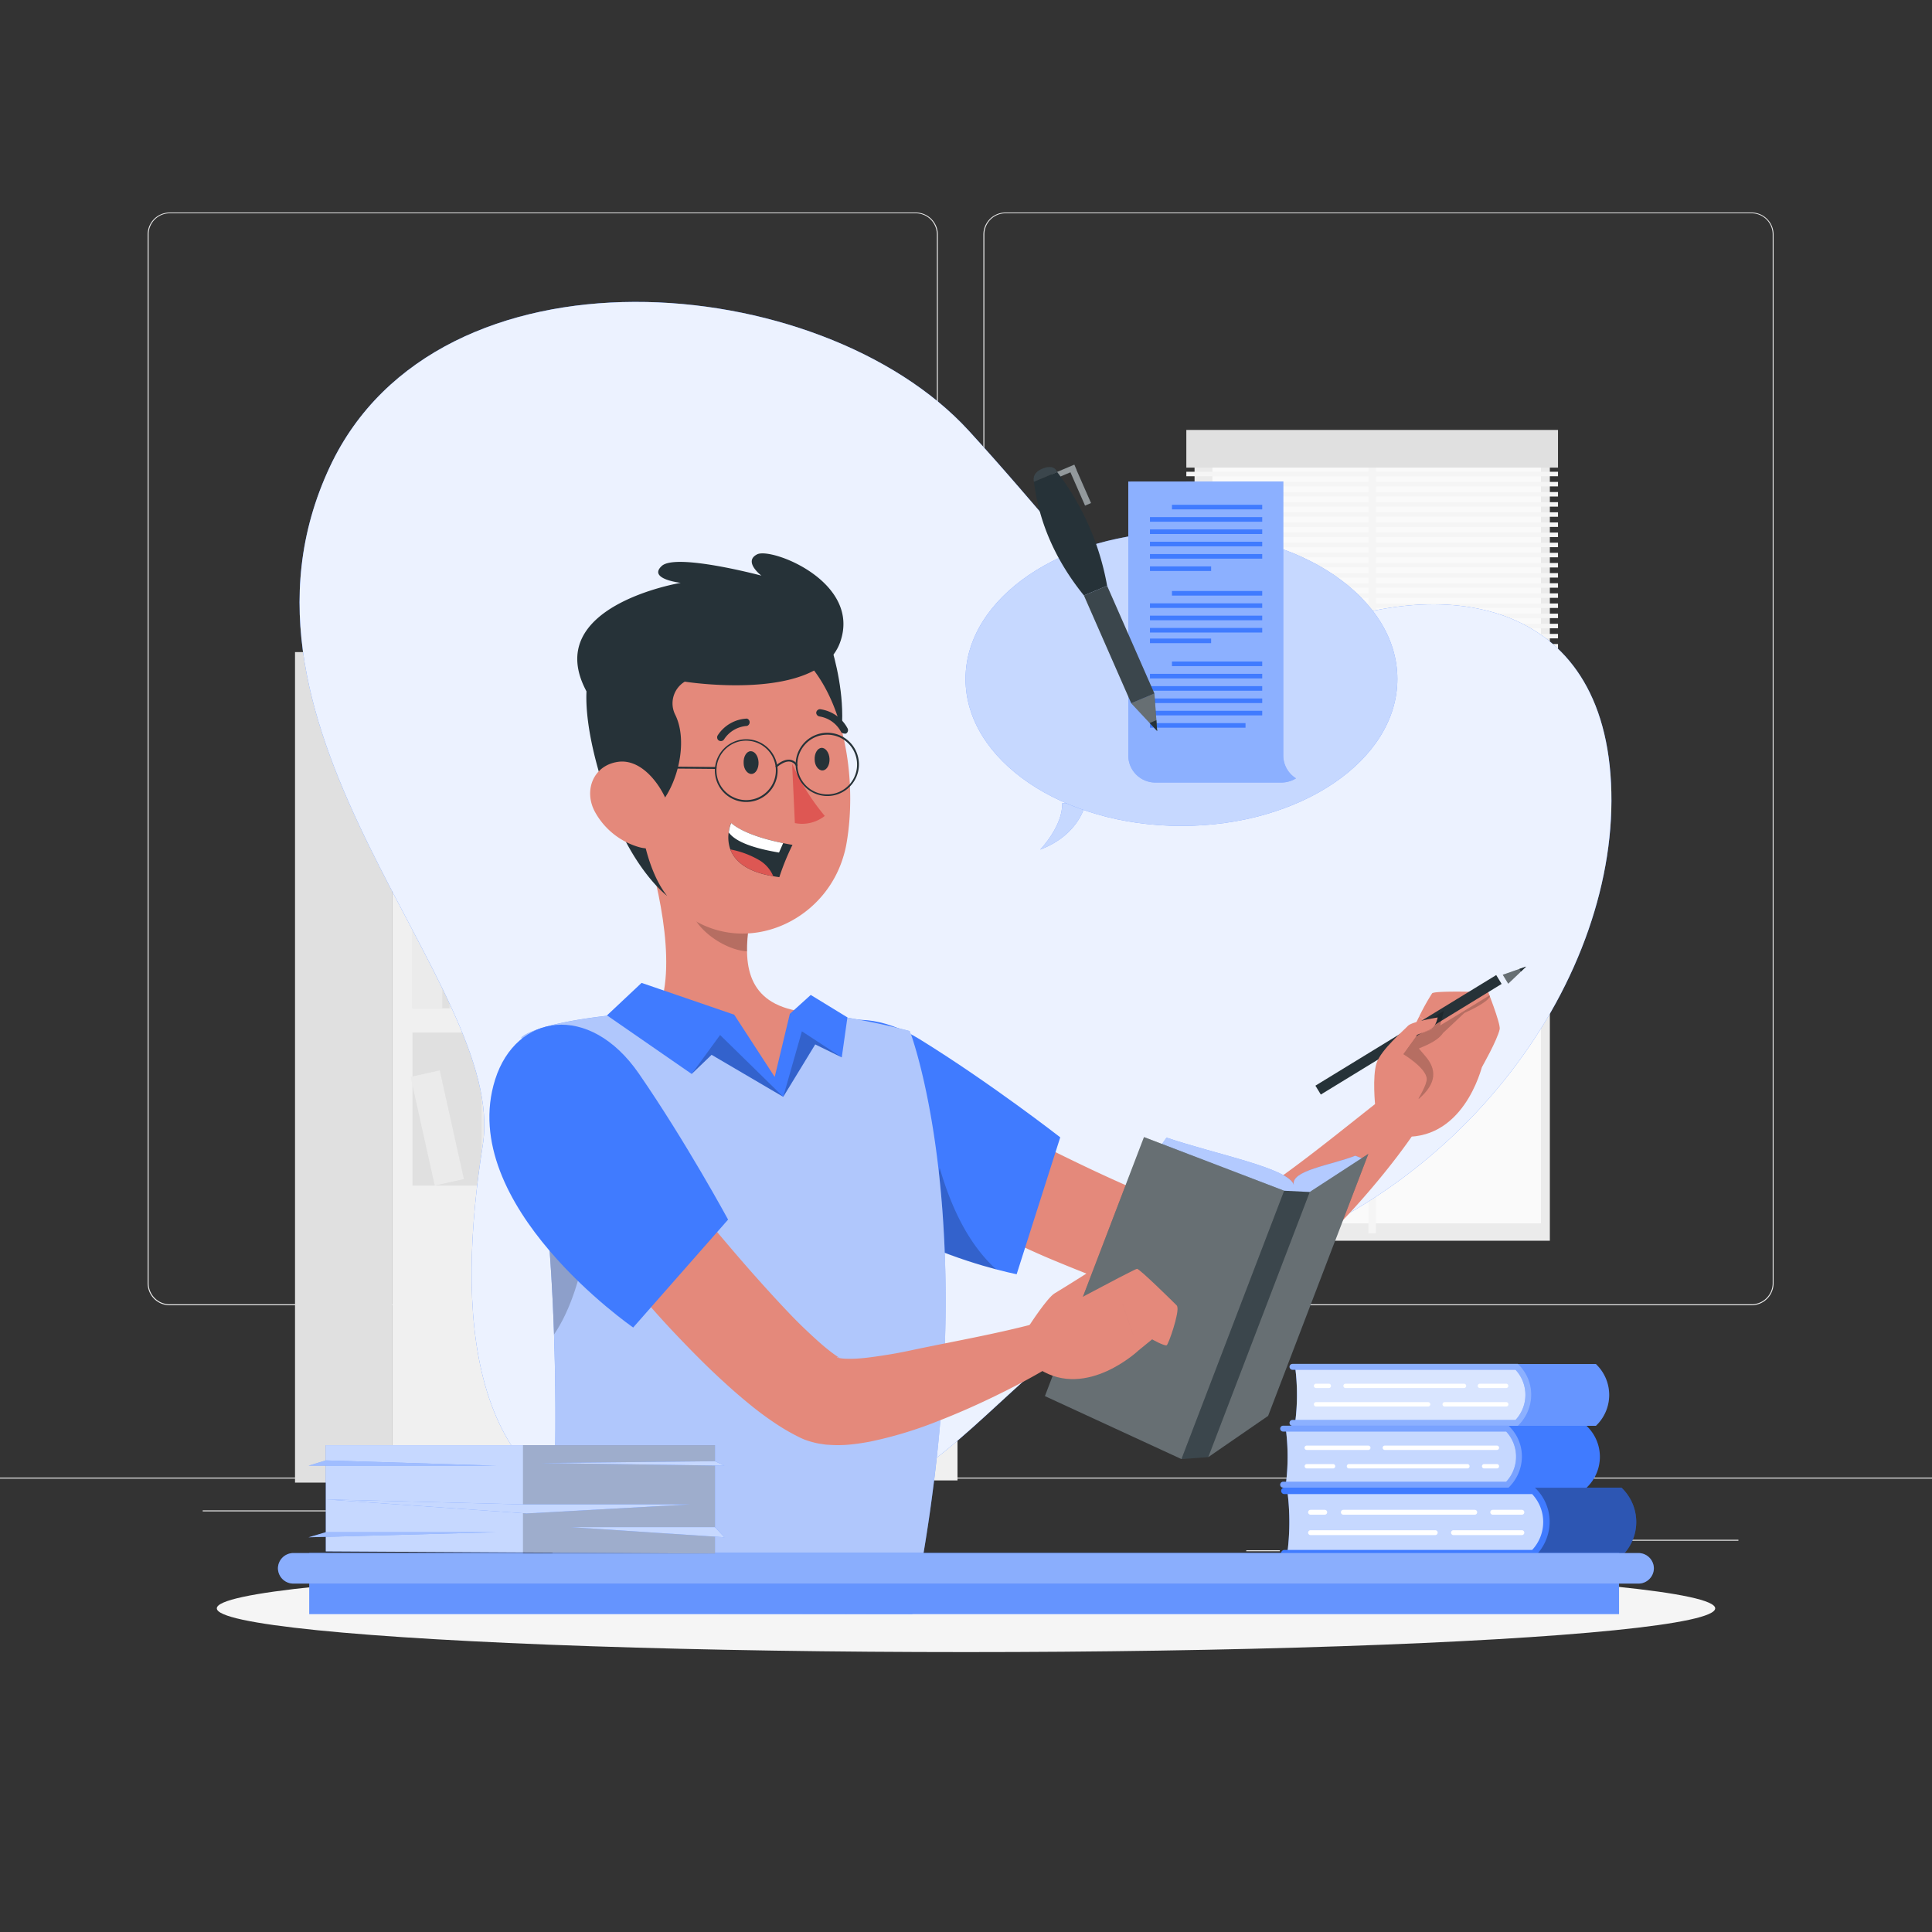 <svg xmlns="http://www.w3.org/2000/svg" viewBox="0 0 500 500"><rect x="0" y="0" width="500" height="500" fill="#333333" stroke="none"/><g id="background-complete"><rect y="382.4" width="500" height="0.25" style="fill:#ebebeb"></rect><rect x="416.78" y="398.49" width="33.12" height="0.25" style="fill:#ebebeb"></rect><rect x="322.53" y="401.21" width="8.69" height="0.25" style="fill:#ebebeb"></rect><rect x="396.59" y="389.21" width="19.19" height="0.25" style="fill:#ebebeb"></rect><rect x="52.46" y="390.89" width="43.19" height="0.25" style="fill:#ebebeb"></rect><rect x="104.56" y="390.89" width="6.33" height="0.25" style="fill:#ebebeb"></rect><rect x="131.47" y="395.11" width="93.68" height="0.25" style="fill:#ebebeb"></rect><path d="M237,337.8H43.91a5.71,5.71,0,0,1-5.7-5.71V60.66A5.71,5.71,0,0,1,43.91,55H237a5.71,5.71,0,0,1,5.71,5.71V332.09A5.71,5.71,0,0,1,237,337.8ZM43.91,55.2a5.46,5.46,0,0,0-5.45,5.46V332.09a5.46,5.46,0,0,0,5.45,5.46H237a5.47,5.47,0,0,0,5.46-5.46V60.66A5.47,5.47,0,0,0,237,55.2Z" style="fill:#ebebeb"></path><path d="M453.31,337.8H260.21a5.72,5.72,0,0,1-5.71-5.71V60.66A5.72,5.72,0,0,1,260.21,55h193.1A5.71,5.71,0,0,1,459,60.66V332.09A5.71,5.71,0,0,1,453.31,337.8ZM260.21,55.2a5.47,5.47,0,0,0-5.46,5.46V332.09a5.47,5.47,0,0,0,5.46,5.46h193.1a5.47,5.47,0,0,0,5.46-5.46V60.66a5.47,5.47,0,0,0-5.46-5.46Z" style="fill:#ebebeb"></path><rect x="101.58" y="168.76" width="146.22" height="214.37" style="fill:#f0f0f0"></rect><rect x="106.75" y="175.51" width="135.88" height="39.59" style="fill:#e0e0e0"></rect><rect x="106.75" y="181.92" width="7.72" height="33.18" style="fill:#ebebeb"></rect><rect x="144.08" y="181.92" width="7.72" height="33.18" style="fill:#ebebeb"></rect><rect x="189.32" y="181.5" width="7.72" height="33.18" transform="translate(-30.84 35.69) rotate(-9.78)" style="fill:#ebebeb"></rect><rect x="116.32" y="186.29" width="7.72" height="28.81" style="fill:#ebebeb"></rect><rect x="134.06" y="186.29" width="7.72" height="28.81" style="fill:#ebebeb"></rect><rect x="178.84" y="186.29" width="7.72" height="28.81" style="fill:#ebebeb"></rect><rect x="157.43" y="185.8" width="7.72" height="28.81" transform="translate(-39.59 39.75) rotate(-12.53)" style="fill:#ebebeb"></rect><rect x="126.85" y="180.27" width="3.86" height="34.83" style="fill:#ebebeb"></rect><rect x="172.76" y="180.27" width="3.86" height="34.83" style="fill:#ebebeb"></rect><rect x="106.75" y="221.37" width="135.88" height="39.59" transform="translate(349.38 482.33) rotate(180)" style="fill:#e0e0e0"></rect><rect x="234.91" y="227.78" width="7.72" height="33.18" transform="translate(477.55 488.74) rotate(180)" style="fill:#ebebeb"></rect><rect x="197.59" y="227.78" width="7.72" height="33.18" transform="translate(402.9 488.74) rotate(180)" style="fill:#ebebeb"></rect><rect x="152.34" y="227.37" width="7.72" height="33.18" transform="translate(268.71 510.9) rotate(-170.22)" style="fill:#ebebeb"></rect><rect x="225.35" y="232.15" width="7.72" height="28.81" transform="translate(458.42 493.11) rotate(180)" style="fill:#ebebeb"></rect><rect x="207.61" y="232.15" width="7.72" height="28.81" transform="translate(422.93 493.11) rotate(180)" style="fill:#ebebeb"></rect><rect x="162.82" y="232.15" width="7.72" height="28.81" transform="translate(333.37 493.11) rotate(180)" style="fill:#ebebeb"></rect><rect x="184.23" y="231.66" width="7.72" height="28.81" transform="translate(318.34 527.07) rotate(-167.47)" style="fill:#ebebeb"></rect><rect x="218.67" y="226.13" width="3.86" height="34.83" transform="translate(441.21 487.09) rotate(180)" style="fill:#ebebeb"></rect><rect x="172.76" y="226.13" width="3.86" height="34.83" transform="translate(349.38 487.09) rotate(180)" style="fill:#ebebeb"></rect><rect x="106.75" y="227.78" width="7.72" height="33.18" style="fill:#ebebeb"></rect><rect x="116.32" y="232.15" width="7.72" height="28.81" style="fill:#ebebeb"></rect><rect x="134.06" y="232.15" width="7.72" height="28.81" style="fill:#ebebeb"></rect><rect x="126.85" y="226.13" width="3.86" height="34.83" style="fill:#ebebeb"></rect><rect x="106.75" y="267.23" width="135.88" height="39.59" style="fill:#e0e0e0"></rect><rect x="184.74" y="273.64" width="7.72" height="33.18" style="fill:#ebebeb"></rect><rect x="229.99" y="273.23" width="7.72" height="33.18" transform="translate(-45.83 43.93) rotate(-9.78)" style="fill:#ebebeb"></rect><rect x="156.98" y="278.01" width="7.72" height="28.81" style="fill:#ebebeb"></rect><rect x="174.73" y="278.01" width="7.72" height="28.81" style="fill:#ebebeb"></rect><rect x="219.51" y="278.01" width="7.72" height="28.81" style="fill:#ebebeb"></rect><rect x="198.1" y="277.52" width="7.72" height="28.81" transform="translate(-58.51 50.76) rotate(-12.53)" style="fill:#ebebeb"></rect><rect x="167.52" y="271.99" width="3.86" height="34.83" style="fill:#ebebeb"></rect><rect x="213.43" y="271.99" width="3.86" height="34.83" style="fill:#ebebeb"></rect><rect x="141.18" y="273.23" width="7.72" height="33.18" transform="translate(-47.12 28.85) rotate(-9.78)" style="fill:#ebebeb"></rect><rect x="130.7" y="278.01" width="7.72" height="28.81" style="fill:#ebebeb"></rect><rect x="109.29" y="277.52" width="7.72" height="28.81" transform="translate(-60.63 31.49) rotate(-12.53)" style="fill:#ebebeb"></rect><rect x="124.63" y="271.99" width="3.86" height="34.83" style="fill:#ebebeb"></rect><rect x="76.36" y="168.76" width="25.23" height="214.94" transform="translate(177.94 552.46) rotate(180)" style="fill:#e0e0e0"></rect><rect x="309.15" y="113.96" width="91.95" height="207.14" style="fill:#ebebeb"></rect><rect x="256.61" y="174.41" width="199.37" height="85.01" transform="translate(573.21 -139.38) rotate(90)" style="fill:#fafafa"></rect><rect x="354.14" y="116.85" width="1.95" height="202.31" style="fill:#f5f5f5"></rect><rect x="307.02" y="111.27" width="96.19" height="9.75" style="fill:#e0e0e0"></rect><rect x="307.02" y="122.09" width="96.19" height="1.16" style="fill:#f5f5f5"></rect><rect x="307.02" y="124.72" width="96.19" height="1.16" style="fill:#f5f5f5"></rect><rect x="307.02" y="127.34" width="96.19" height="1.16" style="fill:#f5f5f5"></rect><rect x="307.02" y="129.96" width="96.19" height="1.16" style="fill:#f5f5f5"></rect><rect x="307.02" y="132.58" width="96.19" height="1.16" style="fill:#f5f5f5"></rect><rect x="307.02" y="135.21" width="96.19" height="1.16" style="fill:#f5f5f5"></rect><rect x="307.02" y="137.83" width="96.19" height="1.16" style="fill:#f5f5f5"></rect><rect x="307.02" y="140.45" width="96.19" height="1.16" style="fill:#f5f5f5"></rect><rect x="307.02" y="143.07" width="96.19" height="1.16" style="fill:#f5f5f5"></rect><rect x="307.02" y="145.7" width="96.19" height="1.16" style="fill:#f5f5f5"></rect><rect x="307.02" y="148.32" width="96.19" height="1.16" style="fill:#f5f5f5"></rect><rect x="307.02" y="150.94" width="96.19" height="1.16" style="fill:#f5f5f5"></rect><rect x="307.02" y="153.56" width="96.19" height="1.16" style="fill:#f5f5f5"></rect><rect x="307.02" y="156.18" width="96.19" height="1.16" style="fill:#f5f5f5"></rect><rect x="307.02" y="158.81" width="96.19" height="1.16" style="fill:#f5f5f5"></rect><rect x="307.02" y="161.43" width="96.19" height="1.16" style="fill:#f5f5f5"></rect><rect x="307.02" y="164.05" width="96.19" height="1.16" style="fill:#f5f5f5"></rect><rect x="307.02" y="166.67" width="96.19" height="1.16" style="fill:#f5f5f5"></rect><circle cx="207.47" cy="114.04" r="16.3" style="fill:#e0e0e0"></circle><circle cx="207.47" cy="114.04" r="13.86" style="fill:#f0f0f0"></circle><polyline points="208.12 104.53 208.12 114.22 214.54 110.59" style="fill:#f0f0f0"></polyline><path d="M208.12,115.23a1,1,0,0,1-1-1v-9.7a1,1,0,1,1,2,0v8l4.93-2.79a1,1,0,0,1,1.36.38,1,1,0,0,1-.37,1.36l-6.43,3.64A1.05,1.05,0,0,1,208.12,115.23Z" style="fill:#e0e0e0"></path></g><g id="background-simple"><path d="M85.4,120.73c27.92-59.45,127.06-51.06,165.32-9.26s50.69,68.6,85.21,53,78.51-11.44,81,38.16S379.05,310.88,314.88,328.24,250.72,407,165.78,394.6c-46.31-6.75-47.37-56.86-40.83-98.3S53,189.67,85.4,120.73Z" style="fill:#407BFF"></path><path d="M85.4,120.73c27.92-59.45,127.06-51.06,165.32-9.26s50.69,68.6,85.21,53,78.51-11.44,81,38.16S379.05,310.88,314.88,328.24,250.72,407,165.78,394.6c-46.31-6.75-47.37-56.86-40.83-98.3S53,189.67,85.4,120.73Z" style="fill:#fff;opacity:0.9"></path></g><g id="Shadow"><ellipse id="path" cx="250" cy="416.24" rx="193.89" ry="11.32" style="fill:#f5f5f5"></ellipse></g><g id="speech-bubble"><path d="M281,207.62s-1.18,8.19-11.8,12.26c0,0,5.9-6.13,5.69-12Z" style="fill:#407BFF"></path><path d="M281,207.62s-1.18,8.19-11.8,12.26c0,0,5.9-6.13,5.69-12Z" style="fill:#fff;opacity:0.7"></path><ellipse cx="305.76" cy="175.72" rx="55.88" ry="38.03" style="fill:#407BFF"></ellipse><ellipse cx="305.76" cy="175.72" rx="55.88" ry="38.03" style="fill:#fff;opacity:0.7"></ellipse><path d="M292,124.62v70.9a7,7,0,0,0,7,7h32.6a7.33,7.33,0,0,0,3.81-1.08,7,7,0,0,1-3.3-5.94v-70.9Z" style="fill:#407BFF"></path><path d="M292,124.62v70.9a7,7,0,0,0,7,7h32.6a7.33,7.33,0,0,0,3.81-1.08,7,7,0,0,1-3.3-5.94v-70.9Z" style="fill:#fff;opacity:0.4"></path><rect x="303.3" y="130.64" width="23.36" height="1.19" style="fill:#407BFF"></rect><rect x="297.61" y="133.83" width="29.05" height="1.19" style="fill:#407BFF"></rect><rect x="297.61" y="137.01" width="29.05" height="1.19" style="fill:#407BFF"></rect><rect x="297.61" y="140.2" width="29.05" height="1.19" style="fill:#407BFF"></rect><rect x="297.61" y="143.39" width="29.05" height="1.19" style="fill:#407BFF"></rect><rect x="297.61" y="146.58" width="15.83" height="1.19" style="fill:#407BFF"></rect><rect x="303.3" y="171.2" width="23.36" height="1.19" style="fill:#407BFF"></rect><rect x="297.61" y="174.39" width="29.05" height="1.19" style="fill:#407BFF"></rect><rect x="297.61" y="177.57" width="29.05" height="1.19" style="fill:#407BFF"></rect><rect x="297.61" y="180.76" width="29.05" height="1.19" style="fill:#407BFF"></rect><rect x="297.61" y="183.95" width="29.05" height="1.19" style="fill:#407BFF"></rect><rect x="297.61" y="187.14" width="24.73" height="1.19" style="fill:#407BFF"></rect><rect x="303.3" y="152.95" width="23.36" height="1.19" style="fill:#407BFF"></rect><rect x="297.61" y="156.14" width="29.05" height="1.19" style="fill:#407BFF"></rect><rect x="297.61" y="159.33" width="29.05" height="1.19" style="fill:#407BFF"></rect><rect x="297.61" y="162.51" width="29.05" height="1.19" style="fill:#407BFF"></rect><rect x="297.61" y="165.26" width="15.83" height="1.19" style="fill:#407BFF"></rect><polygon points="282.36 130.19 278.58 121.58 278.61 121.57 278.04 120.25 277.99 120.27 276.45 120.92 276.45 120.92 272.04 122.78 272.62 124.09 277.03 122.23 280.81 130.85 282.36 130.19" style="fill:#263238"></polygon><polygon points="282.36 130.19 278.58 121.58 278.61 121.57 278.04 120.25 277.99 120.27 276.45 120.92 276.45 120.92 272.04 122.78 272.62 124.09 277.03 122.23 280.81 130.85 282.36 130.19" style="fill:#fff;opacity:0.5"></polygon><path d="M280.52,154.11q-11-13.63-12.93-29.44l6-2.52a68.24,68.24,0,0,1,12.93,29.44Z" style="fill:#263238"></path><polygon points="292.76 182 299.47 189.18 298.76 179.48 292.76 182" style="fill:#263238"></polygon><polygon points="292.76 182 297.41 186.98 299.47 189.18 298.76 179.48 292.76 182" style="fill:#fff;opacity:0.3"></polygon><polygon points="297.53 187.11 298.87 188.54 299.47 189.18 299.26 186.38 297.53 187.11" style="fill:#263238"></polygon><polygon points="292.76 182 280.52 154.11 286.51 151.59 298.76 179.48 292.76 182" style="fill:#263238"></polygon><polygon points="292.76 182 280.52 154.11 286.51 151.59 298.76 179.48 292.76 182" style="fill:#fff;opacity:0.1"></polygon><path d="M267.59,124.67l6-2.52s-.57-2.12-3.69-.92S267.59,124.67,267.59,124.67Z" style="fill:#263238"></path><path d="M267.59,124.67l6-2.52s-.57-2.12-3.69-.92S267.59,124.67,267.59,124.67Z" style="fill:#fff;opacity:0.1"></path></g><g id="Books"><path d="M333.18,386h76.37V402h-76.4A62.45,62.45,0,0,0,333.18,386Z" style="fill:#407BFF"></path><path d="M333.18,386h76.37V402h-76.4A62.45,62.45,0,0,0,333.18,386Z" style="fill:#fff;opacity:0.7"></path><path d="M397.06,401.37a10.57,10.57,0,0,0,0-14.94L395.63,385h24l.25.24a12.25,12.25,0,0,1,0,17.31l-.25.25h-24Z" style="fill:#407BFF"></path><g style="opacity:0.3"><path d="M397.06,401.37a10.57,10.57,0,0,0,0-14.94L395.63,385h24l.25.24a12.25,12.25,0,0,1,0,17.31l-.25.25h-24Z"></path></g><path d="M332.4,402.8h64.82l.07-.07a12.57,12.57,0,0,0,3.75-8.4,12.18,12.18,0,0,0-3.57-9.09l-.25-.24H332.4a.83.83,0,0,0-.84.83h0a.83.83,0,0,0,.84.84h64.12a10.56,10.56,0,0,1,0,14.45H332.4a.84.84,0,0,0-.84.84h0A.84.84,0,0,0,332.4,402.8Z" style="fill:#407BFF"></path><path d="M339.17,392h3.67a.63.63,0,0,0,.63-.63h0a.63.63,0,0,0-.63-.63h-3.67a.63.63,0,0,0-.63.63h0A.63.63,0,0,0,339.17,392Z" style="fill:#fff"></path><path d="M347.66,392h34a.63.63,0,0,0,.63-.63h0a.63.63,0,0,0-.63-.63h-34a.63.63,0,0,0-.63.63h0A.63.63,0,0,0,347.66,392Z" style="fill:#fff"></path><path d="M386.32,392h7.54a.63.63,0,0,0,.63-.63h0a.63.63,0,0,0-.63-.63h-7.54a.63.63,0,0,0-.63.63h0A.63.63,0,0,0,386.32,392Z" style="fill:#fff"></path><path d="M339.17,397.28h32.27a.63.63,0,0,0,.63-.63h0a.63.63,0,0,0-.63-.63H339.17a.63.63,0,0,0-.63.63h0A.63.63,0,0,0,339.17,397.28Z" style="fill:#fff"></path><path d="M376.16,397.28h17.7a.63.63,0,0,0,.63-.63h0a.63.63,0,0,0-.63-.63h-17.7a.63.63,0,0,0-.63.63h0A.63.63,0,0,0,376.16,397.28Z" style="fill:#fff"></path><path d="M335.2,353.89h68.73v14.33H335.18A55.88,55.88,0,0,0,335.2,353.89Z" style="fill:#407BFF"></path><path d="M335.2,353.89h68.73v14.33H335.18A55.88,55.88,0,0,0,335.2,353.89Z" style="fill:#fff;opacity:0.8"></path><path d="M392.7,367.69a9.52,9.52,0,0,0,0-13.45L391.41,353H413l.22.22a11,11,0,0,1,0,15.58L413,369h-21.6Z" style="fill:#407BFF"></path><g style="opacity:0.2"><path d="M392.7,367.69a9.52,9.52,0,0,0,0-13.45L391.41,353H413l.22.22a11,11,0,0,1,0,15.58L413,369h-21.6Z" style="fill:#fff"></path></g><path d="M334.5,369h58.34l.06-.06a11.28,11.28,0,0,0,3.38-7.55,10.94,10.94,0,0,0-3.22-8.19l-.22-.22H334.5a.76.76,0,0,0-.76.76h0a.76.76,0,0,0,.76.75h57.71a9.52,9.52,0,0,1,0,13H334.5a.75.75,0,0,0-.76.75h0A.75.75,0,0,0,334.5,369Z" style="fill:#407BFF"></path><g style="opacity:0.4"><path d="M334.5,369h58.34l.06-.06a11.28,11.28,0,0,0,3.38-7.55,10.94,10.94,0,0,0-3.22-8.19l-.22-.22H334.5a.76.76,0,0,0-.76.76h0a.76.76,0,0,0,.76.75h57.71a9.52,9.52,0,0,1,0,13H334.5a.75.75,0,0,0-.76.75h0A.75.75,0,0,0,334.5,369Z" style="fill:#fff"></path></g><path d="M340.6,359.23h3.3a.56.56,0,0,0,.56-.56h0a.56.56,0,0,0-.56-.57h-3.3a.57.57,0,0,0-.57.57h0A.57.57,0,0,0,340.6,359.23Z" style="fill:#fff"></path><path d="M348.24,359.23h30.64a.57.57,0,0,0,.57-.56h0a.57.57,0,0,0-.57-.57H348.24a.56.56,0,0,0-.57.57h0A.56.56,0,0,0,348.24,359.23Z" style="fill:#fff"></path><path d="M383,359.23h6.79a.56.56,0,0,0,.56-.56h0a.56.56,0,0,0-.56-.57H383a.57.57,0,0,0-.57.57h0A.57.57,0,0,0,383,359.23Z" style="fill:#fff"></path><path d="M340.6,364h29a.57.57,0,0,0,.57-.57h0a.57.57,0,0,0-.57-.56h-29a.57.57,0,0,0-.57.56h0A.57.57,0,0,0,340.6,364Z" style="fill:#fff"></path><path d="M373.88,364h15.94a.56.56,0,0,0,.56-.57h0a.56.56,0,0,0-.56-.56H373.88a.56.56,0,0,0-.56.56h0A.56.56,0,0,0,373.88,364Z" style="fill:#fff"></path><path d="M332.78,369.91h68.73v14.33H332.76A55.88,55.88,0,0,0,332.78,369.91Z" style="fill:#407BFF"></path><path d="M332.78,369.91h68.73v14.33H332.76A55.88,55.88,0,0,0,332.78,369.91Z" style="fill:#fff;opacity:0.7"></path><path d="M390.28,383.71a9.52,9.52,0,0,0,0-13.45L389,369h21.6l.22.23a11,11,0,0,1,0,15.57l-.22.23H389Z" style="fill:#407BFF"></path><path d="M332.08,385h58.34l.06-.07a11.28,11.28,0,0,0,3.38-7.55,10.9,10.9,0,0,0-3.22-8.18l-.22-.23H332.08a.76.76,0,0,0-.76.76h0a.75.75,0,0,0,.76.75h57.71a9.52,9.52,0,0,1,0,13H332.08a.75.75,0,0,0-.76.75h0A.76.76,0,0,0,332.08,385Z" style="fill:#407BFF"></path><g style="opacity:0.3"><path d="M332.08,385h58.34l.06-.07a11.28,11.28,0,0,0,3.38-7.55,10.9,10.9,0,0,0-3.22-8.18l-.22-.23H332.08a.76.76,0,0,0-.76.76h0a.75.75,0,0,0,.76.75h57.71a9.52,9.52,0,0,1,0,13H332.08a.75.75,0,0,0-.76.75h0A.76.76,0,0,0,332.08,385Z" style="fill:#fff"></path></g><path d="M387.4,378.9h-3.3a.57.57,0,0,0-.57.56h0a.57.57,0,0,0,.57.57h3.3a.56.56,0,0,0,.56-.57h0A.56.56,0,0,0,387.4,378.9Z" style="fill:#fff"></path><path d="M379.76,378.9H349.12a.56.56,0,0,0-.57.56h0a.56.56,0,0,0,.57.57h30.64a.57.57,0,0,0,.57-.57h0A.57.57,0,0,0,379.76,378.9Z" style="fill:#fff"></path><path d="M345,378.9h-6.79a.57.57,0,0,0-.57.56h0a.57.57,0,0,0,.57.57H345a.56.56,0,0,0,.56-.57h0A.56.56,0,0,0,345,378.9Z" style="fill:#fff"></path><path d="M387.4,374.12h-29a.56.56,0,0,0-.57.57h0a.56.56,0,0,0,.57.56h29a.56.56,0,0,0,.56-.56h0A.56.56,0,0,0,387.4,374.12Z" style="fill:#fff"></path><path d="M354.11,374.12H338.18a.57.57,0,0,0-.57.57h0a.57.57,0,0,0,.57.56h15.93a.56.56,0,0,0,.57-.56h0A.56.56,0,0,0,354.11,374.12Z" style="fill:#fff"></path></g><g id="Character"><path d="M255.18,289.14l14.07,7.1c4.73,2.35,9.47,4.68,14.21,6.9s9.48,4.33,14.16,6.28c2.35,1,4.68,1.86,7,2.67s4.52,1.53,6.55,2c1,.26,1.95.45,2.74.57.4.06,0,0-.2.06a.88.88,0,0,0-.29.07c-.07,0,0,0,0,.05a1.49,1.49,0,0,0,.25,0,11.73,11.73,0,0,0,2.09-.64,28.36,28.36,0,0,0,2.8-1.31c2-1,4-2.31,6.13-3.64s4.19-2.79,6.28-4.31c8.41-6,16.79-12.82,25.14-19.4l9.27,8.57c-3.26,4.67-6.68,9-10.3,13.27s-7.41,8.41-11.47,12.45A104.55,104.55,0,0,1,330,331.39a50.09,50.09,0,0,1-4.28,2.69,31.85,31.85,0,0,1-5.43,2.44c-.51.19-1.14.36-1.71.52s-1.25.3-2,.41a19.23,19.23,0,0,1-2.31.25c-.84,0-2,0-2.24,0-1.91-.11-3.65-.32-5.31-.58a84.53,84.53,0,0,1-9.2-2q-4.33-1.23-8.43-2.62c-5.49-1.85-10.74-4-15.93-6.14s-10.25-4.52-15.25-7c-2.5-1.22-5-2.45-7.46-3.75s-4.87-2.59-7.43-4Z" style="fill:#e4897b"></path><polygon points="378.75 258.5 381.32 257.45 381.68 256.7 378.75 258.5" style="opacity:0.2"></polygon><path d="M384.74,255.68l-8.26,4.54-7.3,4.1,14.33,11.86s4-7,4.61-9.83C388.41,264.93,384.74,255.68,384.74,255.68Z" style="fill:#e4897b"></path><path d="M367.32,263a58,58,0,0,1,3.31-5.93c.7-.69,11.69-.36,11.69-.36L380.54,258l-4.44,4-4.48,4.05Z" style="fill:#e4897b"></path><path d="M355.9,286.15,367.32,263l16.56,11.78S380,293.39,365,294.18Z" style="fill:#e4897b"></path><rect x="338.62" y="266.44" width="55.05" height="2.7" transform="matrix(0.85, -0.52, 0.52, 0.85, -85.95, 230.58)" style="fill:#263238"></rect><polygon points="390.33 254.57 394.96 250.15 388.92 252.27 390.33 254.57" style="fill:#263238"></polygon><polygon points="390.33 254.57 393.54 251.51 394.96 250.15 388.92 252.27 390.33 254.57" style="fill:#fff;opacity:0.3"></polygon><polygon points="393.63 251.43 394.55 250.54 394.96 250.15 393.22 250.76 393.63 251.43" style="fill:#263238"></polygon><polygon points="365.54 266.58 363.31 271.11 361.89 271.98 363.87 267.61 365.54 266.58" style="opacity:0.2"></polygon><polygon points="373.68 261.6 372.73 265.37 371.62 266.05 366.22 267.84 366.88 265.76 373.68 261.6" style="opacity:0.2"></polygon><path d="M371.62,266.05l-4.86,1.72-3.61,5,4,11.65c4.81-4.13,4.62-7.74,1.75-11.07l-1.7-2c2.63-1.08,5.09-2.24,6.25-4l5.52-5.19c4-1.78,6.3-3.39,6.63-4.26l-.06-.33-6.9,4.22Z" style="opacity:0.2"></path><path d="M355.9,286.15s-.78-7.52.35-11,7.12-8.55,8.12-9.66,7.7-2.17,7.7-2.17c-.34,1.57-1,2.87-2.53,3.36l-2.78,1.13-3.61,5s6,3.59,6.08,6.41-7.07,12.53-7.07,12.53Z" style="fill:#e4897b"></path><path d="M204.63,285.35c3.64,33.8,58.48,44.42,58.48,44.42l11.28-35.43s-17.95-14-36.3-25.34C218.87,257.12,202.71,267.55,204.63,285.35Z" style="fill:#407BFF"></path><path d="M257.81,328.51c-6.74-6.13-11.41-15.18-14.62-26.27l-3.76,19.92A130.9,130.9,0,0,0,257.81,328.51Z" style="opacity:0.2"></path><path d="M235.43,266.84s20.47,52.76.67,150.89l-93.38-.23c-.61-14.33,5.88-81.43-7.78-149,0,0,3.83-4.68,34-6.67,11.91-.79,29.2-.88,39.69.1A174.63,174.63,0,0,1,235.43,266.84Z" style="fill:#407BFF"></path><path d="M244.52,348.6c-.12,3.57-.3,7.24-.55,11-.2,3.07-.43,6.22-.71,9.44q-.52,5.76-1.25,11.84c-.38,3.31-.82,6.68-1.3,10.12q-.89,6.23-2,12.74-1.15,6.81-2.6,14l-93.38-.22c-.13-3.12.07-8.74.33-16.31.11-3,.22-6.38.32-10,.08-2.63.15-5.43.2-8.34.07-3.24.13-6.65.15-10.22q0-4.15,0-8.58c0-3.41-.06-6.93-.13-10.54,0-2.68-.13-5.4-.22-8.17-.32-9.85-.92-20.28-1.89-31.07a428.56,428.56,0,0,0-6.55-45.78s3.83-4.68,34-6.67c11.92-.79,29.2-.89,39.69.1a176,176,0,0,1,26.84,4.91S246.38,295.05,244.52,348.6Z" style="fill:#fafafa;opacity:0.6"></path><path d="M153.12,310s-.83,22.28-9.74,35.37c-.32-9.85-.92-20.28-1.89-31.07C145.13,311.51,149.1,309.86,153.12,310Z" style="opacity:0.2"></path><path d="M167.69,220.64c3.69,12.49,8.36,35.55.26,44.87,12.67,4,21.78,6.7,33,15,2.94-8.15,6.53-18.72,6.53-18.72-14.5-2.06-15.12-12.61-13.57-22.72Z" style="fill:#e4897b"></path><path d="M178.38,228.17l15.5,10.91a41.22,41.22,0,0,0-.56,7.12c-5.49-.27-13.49-5.52-14.59-11.14A18.87,18.87,0,0,1,178.38,228.17Z" style="opacity:0.2"></path><polygon points="157.09 262.78 166.04 254.37 190.01 262.6 200.49 278.71 204.41 262.38 209.82 257.49 219.31 263.3 217.85 273.65 210.98 270.29 202.7 283.86 184.16 272.98 179 277.94 157.09 262.78" style="fill:#407BFF"></polygon><polygon points="202.7 283.86 207.53 266.9 217.85 273.65 210.98 270.29 202.7 283.86" style="opacity:0.2"></polygon><polygon points="202.7 283.86 186.36 267.86 179 277.94 184.16 272.98 202.7 283.86" style="opacity:0.2"></polygon><path d="M173.65,304.37l10,12.16c3.4,4.05,6.8,8.08,10.25,12s6.95,7.78,10.45,11.45q2.64,2.76,5.31,5.23c1.77,1.65,3.52,3.23,5.18,4.5.82.64,1.61,1.19,2.28,1.62.35.22,0,0-.21,0a.74.74,0,0,0-.29-.06c-.08,0,0,0,0,.05s.1.06.24.08a11.73,11.73,0,0,0,2.17.24,29.81,29.81,0,0,0,3.09-.06c2.23-.15,4.63-.51,7.08-.89s5-.87,7.48-1.42c10.11-2.12,20.82-4,31.11-6.71l4.76,10.61c-4.87,3-9.73,5.54-14.76,8s-10.17,4.73-15.51,6.79a103.9,103.9,0,0,1-17.11,5.13c-1.58.3-3.23.56-5,.74a32.43,32.43,0,0,1-6,.06c-.54,0-1.19-.14-1.78-.22s-1.26-.22-2-.42a19.84,19.84,0,0,1-2.21-.7,21.4,21.4,0,0,1-2-.94,51.59,51.59,0,0,1-4.63-2.66,83,83,0,0,1-7.6-5.56q-3.5-2.86-6.67-5.79c-4.29-3.89-8.26-7.94-12.13-12s-7.57-8.26-11.17-12.51c-1.8-2.12-3.59-4.25-5.32-6.43s-3.43-4.33-5.19-6.67Z" style="fill:#e4897b"></path><path d="M128.14,279.39c-10.23,32.42,35.73,64.17,35.73,64.17l24.56-27.93s-10.82-20-23.08-37.77C152.51,259.25,133.53,262.32,128.14,279.39Z" style="fill:#407BFF"></path><path d="M266.4,343s4.63-7.17,6.56-8.3,10.23-6.38,10.23-6.38L291.9,334l-1.64,1.75-7-.32-5.1,1.83-1.73,8.33-7.38,8.73Z" style="fill:#e4897b"></path><polygon points="286.54 332.12 285.88 331.9 283.48 332.88 284.93 332.98 286.54 332.12" style="opacity:0.2"></polygon><path d="M299.14,298.31l2.76-3.9c12.73,4.34,31.67,7.89,32.94,12.26-.88-3.76,9.59-5.1,15.9-7.57l2.1.81-17.42,23.68Z" style="fill:#407BFF"></path><path d="M299.14,298.31l2.76-3.9c12.73,4.34,31.67,7.89,32.94,12.26-.88-3.76,9.59-5.1,15.9-7.57l2.1.81-17.42,23.68Z" style="fill:#fff;opacity:0.6"></path><polygon points="296.07 294.28 270.42 361.31 305.76 377.61 312.7 377.1 328.19 366.43 354.13 298.62 338.96 308.49 332.34 308.16 296.07 294.28" style="fill:#263238"></polygon><polygon points="296.07 294.28 270.42 361.31 305.76 377.61 332.34 308.16 296.07 294.28" style="fill:#fff;opacity:0.3"></polygon><polygon points="338.96 308.49 312.7 377.1 328.19 366.43 354.13 298.62 338.96 308.49" style="fill:#fff;opacity:0.3"></polygon><polygon points="305.76 377.61 312.7 377.1 338.96 308.49 332.34 308.16 305.76 377.61" style="fill:#fff;opacity:0.1"></polygon><path d="M304.66,338.12v0c0-.05,0-.16-.24-.39-1-1-9.48-9.36-10.16-9.36S266.4,343,266.4,343l2.65,11.39c12.24,7.78,25.62-4.92,25.62-4.92h0l3.5-2.85s2.87,1.64,3.73,1.56C302.37,348.1,305.29,339.58,304.66,338.12ZM290,336h0m.3.87,1.08,3.1,2.34,6.75Z" style="fill:#e4897b"></path><path d="M214,164s10.15,26.23-2,39.86S188.71,167,188.71,167Z" style="fill:#263238"></path><path d="M214,164s10.15,26.23-2,39.86S188.71,167,188.71,167Z" style="fill:#fff;opacity:0"></path><path d="M175,234.71c9.22,8.5,21.21,8.6,30.41,3.27a28.08,28.08,0,0,0,12.83-16.23,26.55,26.55,0,0,0,.73-2.89c3.41-18.17-.78-47.68-20.73-54.67a27.37,27.37,0,0,0-36.33,29.18C164,213.24,164.36,225,175,234.71Z" style="fill:#e4897b"></path><path d="M192.45,197.46c0,1.61,1,2.89,2.07,2.84s1.86-1.43,1.79-3.05-1-2.89-2.07-2.84S192.38,195.81,192.45,197.46Z" style="fill:#263238"></path><path d="M210.83,196.55c0,1.62,1,2.9,2.07,2.84s1.85-1.42,1.78-3-1-2.9-2.07-2.84S210.76,195,210.83,196.55Z" style="fill:#263238"></path><path d="M205,197.64a57.78,57.78,0,0,0,8.45,13.52,9.44,9.44,0,0,1-7.74,1.85Z" style="fill:#de5753"></path><path d="M186.46,191.79a1,1,0,0,0,.91-.42,7.68,7.68,0,0,1,5.95-3.5,1,1,0,0,0,0-1.9h0a9.5,9.5,0,0,0-7.56,4.31,1,1,0,0,0,.21,1.33h0A1.33,1.33,0,0,0,186.46,191.79Z" style="fill:#263238"></path><path d="M218.41,189.83a1,1,0,0,0,.57,0,1,1,0,0,0,.39-1.29h0a9.48,9.48,0,0,0-7.13-5,1,1,0,0,0-1,.88h0a1,1,0,0,0,.87,1h0a7.67,7.67,0,0,1,5.59,4.07A1,1,0,0,0,218.41,189.83Z" style="fill:#263238"></path><path d="M175.3,167.74l1.92,8.67a6.56,6.56,0,0,0-2.48,8.55c3.54,7.1.47,18.94-4.74,24.06,0,0-.49-3.18-3.11-2.16s-.26,17.58,5.77,25c0,0-8.65-6.41-14.84-23.44-5.73-15.75-7.55-29.16-4.84-35.73Z" style="fill:#263238"></path><path d="M175.3,167.74l1.92,8.67a6.56,6.56,0,0,0-2.48,8.55c3.54,7.1.47,18.94-4.74,24.06,0,0-.49-3.18-3.11-2.16s-.26,17.58,5.77,25c0,0-8.65-6.41-14.84-23.44-5.73-15.75-7.55-29.16-4.84-35.73Z" style="fill:#fff;opacity:0"></path><path d="M154,210.16a19,19,0,0,0,11.36,9.07c6.41,1.81,9.64-3.93,7.88-10-1.61-5.38-6.87-13-13.33-12.06S151,204.72,154,210.16Z" style="fill:#e4897b"></path><path d="M177.22,176.41s34.51,5.5,40.18-10.13-17.75-24.7-21.45-22.82,1.1,5.51,1.1,5.51-22.11-5.9-25.79-2.5,4.91,4.37,4.91,4.37-36.25,6-24.39,28.08A36.36,36.36,0,0,1,177.22,176.41Z" style="fill:#263238"></path><path d="M205.1,218.64a62.45,62.45,0,0,0-3.41,8.37c-.52-.07-1.05-.15-1.57-.25-7.12-1.17-10-4.07-11.11-6.93a9.24,9.24,0,0,1-.43-4.38,8.94,8.94,0,0,1,.61-2.45c3.41,2.88,10,4.49,13.49,5.2C204.16,218.52,205.1,218.64,205.1,218.64Z" style="fill:#263238"></path><path d="M202.68,218.2l-1.07,2.44c-6.7-1.12-11.27-2.81-13-5.19a8.94,8.94,0,0,1,.61-2.45C192.6,215.88,199.15,217.49,202.68,218.2Z" style="fill:#fff"></path><path d="M200.12,226.76c-7.12-1.17-10-4.07-11.11-6.93a23.24,23.24,0,0,1,7.65,2.88A8.73,8.73,0,0,1,200.12,226.76Z" style="fill:#dd5753"></path><path d="M194.72,207.4a8.44,8.44,0,0,1-2.25.13,8.12,8.12,0,1,1,2.25-.13Zm-3.13-15.57a7.72,7.72,0,0,0-3.48,1.7,7.69,7.69,0,1,0,5.6-1.82A7.5,7.5,0,0,0,191.59,191.83Z" style="fill:#263238"></path><path d="M215.7,205.85a7.89,7.89,0,0,1-2.23.13,8.18,8.18,0,0,1,1.27-16.32,8.2,8.2,0,0,1,7.53,8.8h0A8.19,8.19,0,0,1,215.7,205.85Zm-3.11-15.57a7.73,7.73,0,1,0,2.12-.12A8.32,8.32,0,0,0,212.59,190.28Zm9.43,8.16Z" style="fill:#263238"></path><path d="M206.22,198.26a.26.26,0,0,1-.26-.1,2.15,2.15,0,0,0-1.55-1.06c-1.55-.18-3.25,1.38-3.27,1.39a.25.25,0,0,1-.35,0,.24.24,0,0,1,0-.35c.08-.08,1.89-1.74,3.67-1.52a2.62,2.62,0,0,1,1.91,1.27.26.26,0,0,1-.07.35A.16.16,0,0,1,206.22,198.26Z" style="fill:#263238"></path><path d="M185.25,199h-.06l-17.48-.16a.25.25,0,1,1,0-.5l17.48.16a.25.25,0,0,1,.25.25A.27.27,0,0,1,185.25,199Z" style="fill:#263238"></path><rect x="80.03" y="401.93" width="338.98" height="15.8" style="fill:#407BFF"></rect><rect x="80.03" y="401.93" width="338.98" height="15.8" style="fill:#fafafa;opacity:0.2"></rect><path d="M424.07,401.93H75.93a4,4,0,0,0-4,3.95h0a4,4,0,0,0,4,3.95H424.07a4,4,0,0,0,3.95-3.95h0A4,4,0,0,0,424.07,401.93Z" style="fill:#407BFF"></path><path d="M424.07,401.93H75.93a4,4,0,0,0-4,3.95h0a4,4,0,0,0,4,3.95H424.07a4,4,0,0,0,3.95-3.95h0A4,4,0,0,0,424.07,401.93Z" style="fill:#fafafa;opacity:0.4"></path></g><g id="Sheets"><polygon points="84.32 401.49 84.32 374.01 185.03 374.01 185.03 402.07 84.32 401.49" style="fill:#407BFF"></polygon><polygon points="84.32 401.49 84.32 374.01 185.03 374.01 185.03 402.07 84.32 401.49" style="fill:#fff;opacity:0.7"></polygon><rect x="135.34" y="374.01" width="49.69" height="28.06" style="opacity:0.2"></rect><polygon points="84.32 377.95 79.86 379.32 128.53 379.32 84.32 377.95" style="fill:#407BFF"></polygon><polygon points="84.32 388.04 135.34 389.34 178.5 389.34 136.28 391.68 84.32 388.04" style="fill:#407BFF"></polygon><polygon points="128.53 396.53 84.32 396.53 79.86 397.85 128.53 396.53" style="fill:#407BFF"></polygon><polygon points="139.96 378.63 185.03 378.16 187.48 379.32 139.96 378.63" style="fill:#407BFF"></polygon><polygon points="147.8 395.23 185.03 395.23 187.48 397.85 147.8 395.23" style="fill:#407BFF"></polygon><polygon points="84.32 377.95 79.86 379.32 128.53 379.32 84.32 377.95" style="fill:#fff;opacity:0.5"></polygon><polygon points="84.32 388.04 135.34 389.34 178.5 389.34 136.28 391.68 84.32 388.04" style="fill:#fff;opacity:0.7"></polygon><polygon points="128.53 396.53 84.32 396.53 79.86 397.85 128.53 396.53" style="fill:#fff;opacity:0.5"></polygon><polygon points="139.96 378.63 185.03 378.16 187.48 379.32 139.96 378.63" style="fill:#fff;opacity:0.7"></polygon><polyline points="187.48 397.85 147.8 395.23 185.03 395.23" style="fill:#fff;opacity:0.7"></polyline></g></svg>